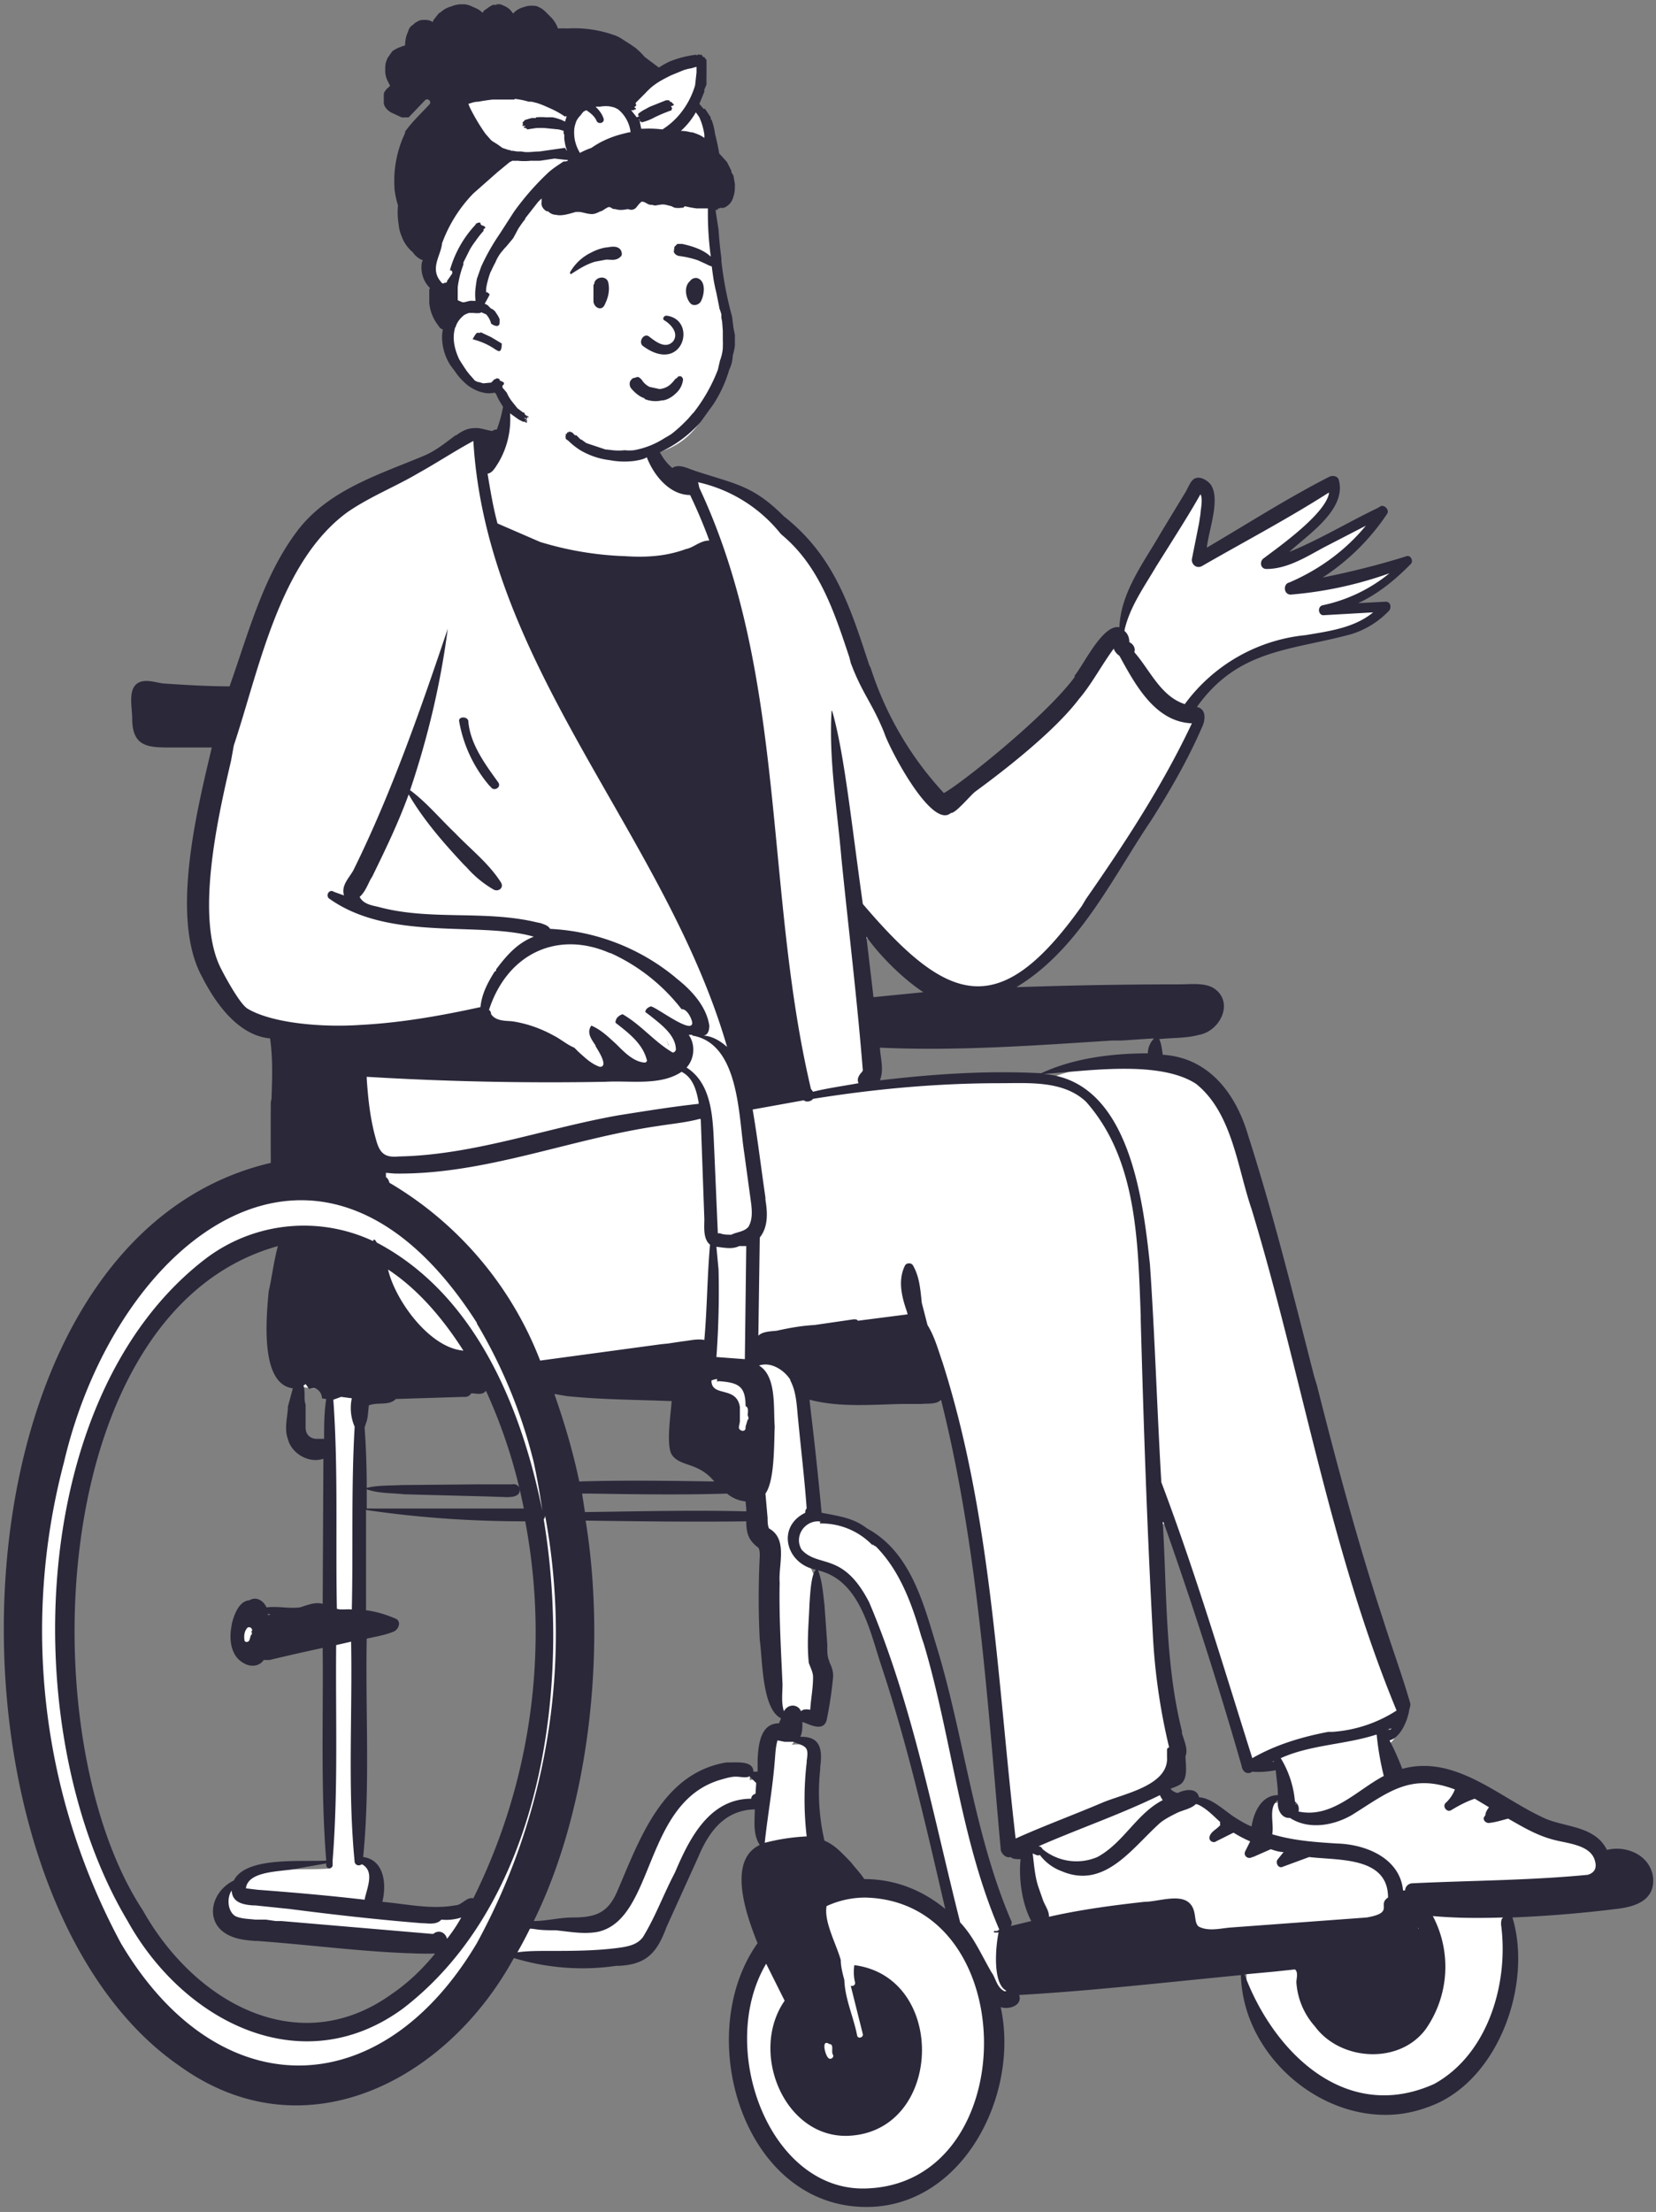 <svg width="233" height="311" fill="none" xmlns="http://www.w3.org/2000/svg"><rect width="100%" height="100%" fill="#808080" stroke="none"/><path fill-rule="evenodd" clip-rule="evenodd" d="M180.6 253.5c-2.8-.5-3.7 2.7-3.9 4.7-1-.5-2.2-1-3.2-1.7-1.6-1-3.4-2.8-5.3-2.8l-.1-.5c-.1-.8-1.9-.2-2.3 0-.8 0-1.6-.8-2.1-1.5 2-.8 3-.8 2.6-3.4V247c-2.4-10.8-3-21.6-3.2-32.6l1.2-.2c4 11 7.8 22.6 11.1 34.4.1.5.4.5.7.2l3-.1 1-.1c.2 1.6.5 3.2.5 4.8zm-1.7-6l1-.4v.2l-1 .4v-.1zm-33.6 23.6l-4 1.1.5-1.2c-3-7.8-5.2-16-6.9-24.1a154 154 0 00-4-15.9c-2-8.1-6.4-16.5-15.6-17.2l-.2-.3-.2-.2a593 593 0 00-1.6-16.9c5 1.4 9.2 1 14 .9 1.5-.2 3.5.2 4.7-.5l.8-.8c5.4 21.2 6.8 43 8.8 64.4 0 .5.4.7.8.5.4.4 1.4.3 2 .3-.5 3.2.1 7 1.7 9.7l-.8.2zm-12.6-1.8a16.5 16.5 0 00-11.4-4 15.4 15.4 0 00-5.8-5.6c-1-3.5-.9-7.5-.7-10.8.6-3.4-.6-3.8-3.4-3.6 1.2-1.4 1-1.8.8-3.7.8.1 3.3 1.7 3.6.6.4-2.2.7-4 .8-5.8.1-1.4-1-3-.8-4.5-.4-3.8 0-8-1.8-11.6 7.2 1 9 8.8 10.8 14.5 3.8 11.8 6.5 23.9 9.3 35.8l-1.4-1.3zm-22.1-27l-.3 1.1c-3.4-.6-2.8 4.3-3 7a3 3 0 00-1.8-.1c-.1-1 .5-1.3-1.6-1.4-9.5.2-13.1 10-16.4 17.6-1.5 3.7-3.6 4.2-6.9 4.2-2.1 0-4.3.6-6.5.5a99 99 0 007.7-57.6l-.7-3.8c6.8 0 14.8.2 21.4 0 .8.8 2 1.1 3 1.1l.2 2.7c-6.2-.2-13 0-19.2 0 6.2.1 13 .2 19.2 0 0 1.7.1 3.2 1.6 4 .6 4.2-.1 8.6.4 13.4.4 3.3 0 9.7 3 10.7l-.1.6zm-43.4 25.4l-.2.4c-.5-.1-.9 0-1.3.3-3.6 1.9-8.7.1-12.6 0 .7-2.4.7-6.3-2.6-6.3 1-10.6.3-21.2.5-31.8 6.2-1.1 6-1.8 0-2.9l-.1-17.9c0-2.8 0-5.7-.3-8.4.6-1.2.4-2.4.7-3.6 1.2-.6 3.3.1 4-1 3.3 0 6.7-.1 10-.3.3 0 .4-.2.5-.4.6-.2 1.5.2 2 0l.7-1a73.1 73.1 0 016 18.4H62c4 .3 8.1.5 12.4.6 3.4 16.5 1 39.7-7.3 54zm-5.4 7.9c-8 10-21.2 13.5-32 5.3C.7 259.1 2 185 40 174.7c-1 3.9-4.6 20 1.9 20.4l.3-.2c1.3.5 3.2-.2 3.7 1.7h.7c-.4 2.4-.3 4.8-.4 7.2-.6-.2-1.2-.4-1.8-.3-2.3-.1-2.2-2.5-2.1-4.2l-.2-2.6c0-.5 0-1-.2-1.4-.7 2.2-1.3 5-.9 7.3.6 2 3.3 3 5.2 2L46 227c-1.2-.7-2.4-.3-3.7.1-1.6.3-3.6-.1-5.2.3-.2-.9-1-1.9-1.8-1.2-1 0-1.6 1-2.1 3-.3 1.7-.1 3.9 1.4 4.7 1 .4 1.8.1 2.2-.9.3.1.7.4 1 .3l8.2-1.8c.1 10.4-.3 20.8.5 31.2-4 .4-11.5-.7-13.2 2.8a4.3 4.3 0 00-2.7 3.8c0 2.6 2.8 3.4 5 3.4 9 .7 18 2 27 2l-.9 1zM78.2 196c5.7.7 11.5.7 17.2 1-1.9 12.6.7 5.3 6.6 12.4H81a90 90 0 00-4-13.6l1.2.2zm44.3-64.3c2.6 3.5 5.9 6.6 9.6 8.7-3.2.2-6.5.5-9.7.9l-1-9.1 1.1-.5zM232 264.6c-.3-3-3.7-4.1-6.2-3.3-1.4-3.7-6.2-3.3-9.2-4.9-6.2-3-12.5-8.8-19.7-6.5l-2-4.9c.2.2.6.2.9-.1.3-.3.5-.6.5-1 1-1 1.4-2.7 1.6-3.9-1.1-3.8-2.5-7.5-3.7-11.3-4.8-14.5-8.1-28-11.7-41.9-4-10.3-5-37.4-19.5-37.4 0-.8 0-1.6-.3-2.2-.4.5-.6 1.4-.6 2-6.2 0-11.5 1.1-15.6 2.9a129 129 0 00-23.6 1.1c1.1-1.8.4-4 .3-6 13 .6 26.2-.6 39.1-1.3 2.1-.2 4.3 0 6.4-.6 2.1-.5 4.2-3.2 2-5.3-1.5-.9-3.4-.4-5-.5-8.4 0-17 .2-25 .5 9.9-5 14.9-15.5 20.8-24.5 3-4.9 5.3-9 7.1-13 .3-.6.4-1.3.2-1.7 0-.4-1.2-.4-1.5-.5 8.3-12.8 21-7.2 27.8-14.6l-3.9.2-.3-1.3a24 24 0 007.2-5.3c-4.1 1.3-8 2.2-11.8 2.9l-.5-1.2a31 31 0 008.8-8.7c-4.3 2-8.4 4.6-13 6.4l-.7-1c2.6-2.5 8.4-6.2 6.8-9.7-6.5 3.1-12.4 7.1-18.6 10.6 0-2.8 2-7.3.8-9.6-1.3-1.6-1.9-.3-2.5 1l-3.4 5.6c-2.4 4.4-6 8.7-5.8 13.9-2.2-1-3.9 2.7-5.3 4.7a78 78 0 01-20.1 18.5c-12-10.8-10.2-29-23-39.2-4-4.1-7-4.6-11.8-6.1-1.1-.3-2.4-1.3-3.5-.3-1.5-1.3-3-5.3-3.6-7-.4-1.7-1-5.8-2-6.6-.8-.8-15.5-1.4-16.8-1-1.3.4-.8 3.5-.8 3.5L70 61.5l-.3.2c-1 0-1.9-.5-2.8-.5-1 0-1.8.7-2.5 1.3-1.4 1-2.8 2-4.4 2.6-19 6-21.4 15-27 32.5-4.7.1-8.6-.5-12.7-.7-1.4.2-1 3-1 4.5 0 3.9 2.9 3.5 5.7 3.4 2 0 3.9.3 5.8 0-2 9.4-6.2 24-1.7 32.7 3.6 6.8 6.7 8.1 9.7 8.3.7 6.6 0 12.4.1 18.7-43.3 11.6-45.3 79-26 111.7 15.6 26.8 44.8 25.4 59.3-1.3 3.5 1.9 10.4 1.8 15 1.4 3.7-.3 4.9-1.8 6.2-5.2l4.3-9.7c1.4-3.5 4.2-7.4 9.3-7.3 0 2-.4 4.4 1 6-5.1 1.7-2 9.8-.5 13.6-7.1 9.6-4.7 26.5 5.2 33.5 16.3 10.9 32.1-9.8 27.4-25.6.7.4 2.2.9 2.8 0 .3-.1 0-1-.1-1.2 11-.7 21.7-2 32.6-3-.4 10 9.7 20 19.7 19.8 13.2.6 21-16.6 17-27.8 5-.1 10.2-.5 15.4-1.2 2.9-.3 4.7-1 4.6-3.6z" fill="#fff"/><path fill-rule="evenodd" clip-rule="evenodd" d="M70.8 56.5c-.3 0-.2-.6.2-.5.4 0 .5.5.6.8a12 12 0 01-1.5 8.3c-.4.6-.8 1.4-1.5 1.5.4 2.4.8 4.8 1.4 7l6 2.6a46 46 0 0012 2c3 .2 5.8 0 8.5-1 1.1-.2 2-1.2 3.3-1.2-.8-2.2-1.7-4.3-2.7-6.4-3 0-5.3-3-6.2-5.6-.4-1-.5-2.1-.7-3.2v-.4l-.2-1c0-.2.2-1.3.1-1.5v-.3c.3 0 .5.6.5.7 1.3 2.5 1.7 5.6 4 7.5 1-.7 2.4.2 3.5.5l.3.1c5.3 1.7 7.7 2 11.9 6.2 7.1 5.6 9.3 12.7 12 20.9l.2.4a47 47 0 0010.3 17.6c2-1 14.2-10.6 18.4-16.3V95c1.3-1.6 4-7.3 6.3-6.8.2-5 3.5-9.2 5.9-13.4l3.4-5.6c.3-.5.6-1.3 1-1.7.8-.8 2.1 0 2.6.7 1.3 2.1-.3 6.2-.6 8.8 5.8-3.4 11.4-7 17.3-10 .6-.2 1.2 0 1.3.6 1 4.1-4.4 7.6-7 10 4.2-1.7 8.3-4.2 12.5-6.2l.3-.2c.5-.3 1.3.4 1 1a31.6 31.6 0 01-9.1 9c4-.8 8-1.8 11.8-3 .6-.2 1 .7.6 1.1l-.2.2c-2.1 2.1-4.4 4-7.2 5.3a1302.1 1302.1 0 013.9-.2c.6 0 .8.7.5 1.2a12.3 12.3 0 01-5.5 3.4c-8.6 2.3-15.8 2.1-21.6 10.2 1.4.3 1.2 1.9.7 2.9-2 4.6-4.5 8.9-7.1 13-5.6 8.3-10.2 18.2-19 23.5a671.6 671.6 0 0121.8-.4h1.2c1.6 0 3.7-.3 5 .7 2.6 2 .6 5.9-2.3 6.4-1.8.5-3.8.4-5.6.6.3.6.4 1.5.5 2.2 6.5.4 10.3 5.5 12 11.3 3.6 11.2 6.4 22.6 9.3 33.9l.4 1.3c2.8 11.1 5.8 22.3 9.4 33.2 1.2 3.8 2.6 7.6 3.7 11.4.1.3 0 .6-.1.9-.2 1.5-1.2 4-2.8 4.4.7 1.3 1.3 2.7 1.8 4 7.3-2 13.4 3.8 19.5 6.7 3 1.6 7.5 1.1 9.3 4.7 2.8-.7 6.2.8 6.5 4 .2 3.1-2.5 4-5.2 4.3-4.8.6-9.7 1-14.6 1.2 2.8 9.2-1.8 22.6-11.2 26.4-12.3 5.2-26.7-5.4-27-18.3-10.4 1-20.8 2.2-31.2 2.8.5 1.5-1.5 2.1-2.6 1.7 2.7 12.4-5.4 28.2-19 28.1-17.3-.1-24.4-24.2-15.2-37.1l-.1-.2c-1.5-3.8-4.2-11.4.4-13.6-1-1.5-.7-3.4-.7-5-4.3.1-6.5 3.2-8 6.8l-4.4 9.7c-1.3 3.5-2.7 5.3-6.7 5.5h-.4a33 33 0 01-14.4-1.1c-9.5 17.4-29.6 27.7-47 15.2-35.5-24.4-34.2-116 12.8-127a790 790 0 010-8.5l.1-.5c.1-2.8.2-5.7-.2-8.5-5.7-.5-9.1-7.8-9.7-8.9-4.4-8.4-.4-23.9 1.5-32H24c-3.2 0-5.4-.1-5.4-4.1 0-1.7-.8-4.7 1.4-5.2 1-.2 2.1.2 3 .3 3.1.2 6.2.4 9.3.4 2.7-7.6 4.8-15.8 9.8-22.2 4.4-5.5 11.3-7.6 17.5-10.2 1.7-.7 3-1.8 4.5-2.9h.1c.8-.6 1.6-1 2.5-1 .9-.1 1.7.3 2.6.4.2-.2.4-.2.6-.2a18 18 0 001-4c0-.2 0-.2 0 0zm51 210.3a13 13 0 00-5.5 1.2c-.4 2.2 1.4 5.4 2 7.6 0 1 .3 2 .5 2.8.1 2.7 1.3 5.2 1.8 7.8.1.5.9.3.8-.2l-1.7-6.8c.3.1.7-.1.6-.5-.2-.8-.2-1.6-.1-2.4 13.2 1.7 12.5 23.6-1 24-8.9.2-13.8-11.8-8.8-19l-2.6-5.2c-7 11.8.4 32 14 31.6 22.2-.6 22.2-40.3 0-40.9zm79.8 2.6a15.3 15.3 0 01-1 15.9c-3.7 5-12 4.5-15.6-.4a10.3 10.3 0 01-2.6-6.2c0-.5.3-1.4-.2-1.8l-2.8.3-4.3.4c4.1 11 14.3 21 26.7 15.4 7.6-4.2 10.5-14.2 9.4-22.4 0-.4 0-.8.3-1-3.3.1-6.6.1-9.9-.2zM67.1 186C45.2 151.7 16.4 174 9 205.6a92.6 92.6 0 008 67.6c13.6 23 36.5 22.9 50.1 0a91 91 0 009.6-60.1.7.7 0 01-.2.5c4 24.1-.5 54-19.8 68.8-14.2 10.4-30.9 1.9-38.8-12.4-15.5-26-14.3-73.6 11-93a22.9 22.9 0 0123.6-2.5c.1-.5.4 0 .5.2 13.5 7.1 20.2 22.4 23.3 37.7a93.2 93.2 0 00-1.2-6.8 71.8 71.8 0 00-8-19.5zm49.6 101.4c-1.2-.8-.6 1.5-.2 1.9.3.4.9 0 .7-.4-.3-.4.2-1.5-.5-1.5zM39.1 175.2c-32.7 9.1-34.9 69.3-19 93.4 7.3 13 22 21.2 35.1 11.7 2.2-1.5 4.2-3.4 6-5.6-8.3 0-16.7-1.2-25-1.8h-.3c-1.2-.1-2.5-.2-3.7-.8-3.5-1.7-2.6-6.1.7-7.7 1.7-3.4 9.5-2.6 13-2.8-.8-10-.4-20-.5-29.9a329 329 0 00-7.5 1.7h-.8c-.6.9-1.8 1-2.7.5-2-1-2.2-3.5-1.8-5.4v-.1c.3-1.3 1-3.3 2.5-3.4 1-.6 2 .1 2.4 1 1.6-.2 3.1.2 4.7 0 1-.3 2.1-.8 3.2-.5l.1-20.4c-2 .7-4.5-.7-5-2.8-.5-1.3-.1-2.9 0-4.2v-.3l.7-2.6c-4.7-.6-3.7-10.2-3.4-13.6.5-2.2.7-4.2 1.3-6.4zm76 38.7c-2 0-3.4 2.2-2.3 4 2.4 2.6 5.8.2 9.5 7.4 6.1 14.4 9 30 12.8 45 1.9 2 3 4.6 4.4 7 .6.8.7 2 1.7 2.6.1.1.3.1.4 0-2-1-1.5-6.3-1.1-8.2-.2 0-.9.1-.6-.2h.4l.3-.2c-5.5-12.8-6.7-27-10.6-40.1l-.4-1.2c-1.3-4.5-3-9.2-6.4-12.6 0 0-.2 0-.3-.2h-.2a10 10 0 00-7.3-3s-.1-.1 0-.2h.2l-.4-.1zm-9.7 35.9c-.6.2-1.2 0-1.9 0-.6 0-1.3.2-2 .4-11 3.1-9.3 19.5-17.3 21.4-2 .4-4 0-6-.2-1.2 0-2.4 0-3.6-.3a68.3 68.3 0 01-1.8 3.4c1.4-.2 2.9-.2 4.4-.2 3.4 0 6.9 0 10.3-.5 1.2-.2 2.3-.5 3-1.5 1.7-2.8 2.8-5.8 4.3-8.7l.2-.4c2-4.7 4.8-10.3 10.7-10.3 0-.4.3-.6.6-.7l.1-1.5-1-1zm-72.8 16c-.7 1-.6 2.9.5 3.6.8.4 2 .4 2.8.5h1.5l1.4.2h.8l21.1 1.8h.3l.1-.1c.2 0 0 0 0 0 .8-.5 1.6 0 1.8.8.7-.9 1.4-1.9 2-3-.9.3-1.9.4-2.8.3-.7.8-1.9.5-2.8.5-6.2-.5-12.4-1.2-18.6-2a3816.6 3816.6 0 01-4.8-.5h-.3c-1.4-.1-3-.4-3-2.2zm135.7-12.2c-.6.7-1.9.9-2.7 1.3-1 .5-2 1-2.7 1.7-3.8 3.5-7.6 9-13.5 6.5a6.8 6.8 0 01-3.1-2.3c-.3.2-.7-.1-1-.2.2 1.6.3 3.2.8 4.7l.7 2c.3.7.8 1.4.8 2.2 4.4-1 8.9-1.6 13.4-2.1 1.7 0 4.5-1 6-.1 1.6 1 .8 3 1.7 3.6 1.4.7 3.1.2 4.6.1l19-1.4c4-.7 1.4-1.8 3-2.8 0-5.8-7-5.2-11.1-5.7l-3.8 1.4c-.6.2-1-.7-.6-1.1l.8-1c-.6 0-1.2-.2-1.8-.4l-2.5 1.1h-.1c-.6.4-1.3-.2-1-.8l.7-1.4a18 18 0 01-2.3-1.2h-.1l-2.4 1.2c-.4.3-1.1-.1-.9-.7.2-.7 1-1 1.5-1.6 0 0-.1-.3 0-.4-1.1-1-2-2-3.4-2.6zm31.3 17.5h-.1l.1.1zm-85.7-74.3l.2 1.8a516.1 516.1 0 011.5 14.1l1.1.2c2 .4 3.6.7 5.3 2 5.9 3.2 7.8 10 9.6 16 4 12.8 5.3 26.5 10.6 39 .2.3.2.6 0 .9l2.9-.7c-1.3-2.4-1.8-6-1.5-8.7h-.1c-.5 0-1 0-1.3-.3-.7.2-1.3-.5-1.4-1v-.1c-1.9-21.1-3.2-42.5-8.4-63.2-.6.7-1.9.5-2.7.6h-2.9c-4.3.1-8.7.5-12.9-.6zm-31.5 17c3 18.5.4 40.7-7.3 56.3 1.8 0 3.6-.5 5.5-.5 3.3 0 5-.7 6.3-3.8 3.1-7.2 6.3-16.5 15.3-18h.5c1.2 0 3.3-.2 3.3 1.3h.6v-1.7c.1-2.1.4-5.1 3-5.1l.3-.7c-2.7-1.3-2.6-8.2-3-11-.2-3.9-.2-7.8 0-11.8 0-.4 0-.9-.2-1.2-1.4-1-1.7-2.1-1.7-3.7-7.5.1-15 0-22.6-.1zm32.7 7c.6 1.5.7 3.2.9 4.8l.4 5.6v.4c0 .7 0 1.4.3 2v.1c.4.8.6 1.5.5 2.3-.2 2-.5 4-.9 5.9-.5 1.6-2.3.6-3.4.2v.1c0 .7 0 1.4-.3 2 3-.1 3.1 2 2.8 4.3v.3a30 30 0 00.6 10c1.5.6 2.6 1.9 3.7 3 .6.8 1.4 1.6 1.9 2.4 4.1 0 8 1.4 11.4 4.2l-.4-1.7c-2.5-10.8-5-21.6-8.5-32.2-1.7-5-3-12.3-9-13.7zm-63.6-8.5v14.1c1.5.2 2.8.6 4.2 1.2.8.4.4 1.5-.3 1.8-1.2.5-2.5.7-3.8 1-.2 10.2.5 20.5-.5 30.7 3 .4 3.3 3.9 2.7 6.3 3.4.3 6.8 1.1 10.2.5 1 0 1.6-1.2 2.6-1a84 84 0 007.3-53c-7.5 0-15-.5-22.4-1.6zm-2 18.5l-2.2.5c-.1 10.1.3 20.2-.5 30.3a69.2 69.2 0 010 .7c-.1.5-.8.5-.9 0a25 25 0 010-.3l-4 .7c-2 .5-7 .2-7.3 2.8l1.6.2c5.3.4 9.9.8 15.1 1.4.3-1.6 1.5-4-.4-5-.3.3-.9.2-1-.3-1-10.3-.3-20.6-.5-31zm155.2 20.8c-6.3-2.4-9.5.5-14.5 3.6-2.6 1.5-6.1 2.1-8.7.4-1.2.1-1.8-1.2-1.7-2.2v-.3c-1.4 1-.5 3.3-.8 4.8 3 .9 6 1.1 9.1 1.3 4 .1 8.8 2 9.3 6.5v.1h.3c0-.4.3-.9.9-1 8.2-.4 16.6-.4 24.8-1.2 1-.3 1.3-1 1-2-.6-2.2-3.8-2.4-5.7-2.9-2.4-.6-4.4-1.8-6.5-3-.8.2-1.7.5-2.6.6-.4.1-1-.3-.8-.8l.2-.3c0-.4.3-.8.5-1.1l-2-1.2c-1.2.4-2.3 1-3.3 1.6-.6.4-1.3-.5-.8-1a5 5 0 001.3-1.9zm-41.5.8c-5.5 2.7-11.4 4.7-17.1 7.2h.1c.2 0 .4.2.5.4a7.5 7.5 0 007.7 1.1c3.7-2 5.5-6.1 9.2-8a3.4 3.4 0 01-.4-.7zm-52.8-7.5l-1-.2c-.3 1-.3 2-.4 3-.3 3.8-1 7.6-1.4 11.4a29 29 0 015.9-.9 45.2 45.2 0 010-10.4v-.2c.3-2 0-2-1.9-2.7h-1.2zm42.4-90c-3.2-3-8-2.6-12.1-2.6-8.8 0-17.6.8-26.3 2.2-.3.4-1 .5-1.3.2l-7.2 1.3c.7 4.1 1.2 8.3 1.8 12.4v.3c.3 1.8.4 3.8-.8 5.3l-.2 13.8c.6-.6 1.7-.6 2.6-.7 1.8-.4 3.5-.7 5.3-.8l5.5-.8c.3 0 .5 0 .6.2l7-.9-.1-.4c-.7-2-1.3-4.3-.3-6.4.2-.5 1-.5 1.2 0 .9 1.6 1 3.4 1.2 5.2l.8 3.1c1 1.6 1.5 3.5 2.1 5.2 6.9 21.6 7.7 44.5 10.3 67 4-1.8 8.1-3.3 12.1-5 3-1.3 9.5-2.4 9.2-6.5v-1c0-.1.1-.3.3-.3a86.6 86.6 0 01-2.3-16c-.8-14.7-1.3-29.5-1.7-44.2v-.6c-.4-10.3-.5-21.9-7.7-30zm10.8 59.1c.6 9.9.3 19.8 2.7 29.4v.3c.3 1 .9 2.3.5 3.2 0 1.2.4 3-.6 3.9-.4.3-1 .5-1.5.7.2.3.6.5 1 .6 1-.5 2.7-.8 3 .6 1.8.1 3.6 1.9 5 2.8.8.5 1.6 1 2.4 1.3.3-2 1.4-4.4 3.7-4.4 0-1.2-.2-2.3-.3-3.5-1.1.2-2.2.3-3.3.2-.7.5-1.4 0-1.5-.8-3.3-11.5-7-23-11-34.3zm30 29.9c-4.3 1.4-9.2 1.4-13.4 3.3a14 14 0 012 6.1 1.3 1.3 0 01.5 1.4c4.7 1 8.2-3 12-5a40 40 0 01-1-5.8zm-11.3 9.6c0 .3.2.2 0 0zm-3-5.9l-.3.1h.2v-.1zm-11-95.2c-5.2-3.4-15.4-1.8-21.5-1.4 12 .9 14 17.4 15 26.8.7 10.2 1 20.4 1.6 30.6 4.8 12.7 8.7 25.8 12.8 38.8 3.3-1.9 7-3 10.7-3.7h.6a19 19 0 009-3c-9.4-22.7-13.3-47.1-20.4-70.5-2-5.8-2.7-13.5-7.8-17.6zm27.5 90.6l-.6.2a.9.9 0 01.4 0l.2-.2zm-84.6-49c-.8-1.3-2.7-2.6-4.4-2 2.5 1.5 2 6 2.2 8.5v.2c-.1 2.4 0 7.5-1.3 9.3l.3 3.4c0 .4 0 1.1.2 1.5 2.7 1.5 1.3 5.1 1.5 7.6-.1 4.8.2 9.6.4 14.3 0 1.3-.2 2.6.2 3.8.6-1.1 2-1 2.4 0 .3-.3.8-.3 1.3-.2.1-1.6.4-3 .4-4.6 0-.7-.4-1.4-.6-2-.3-2.8 0-5.6.1-8.4.1-1.2.2-4 .9-4.7-4.2-.8-5.6-6-1.5-8 0-.2 0-.4.2-.6-.3-4.2-.8-8.3-1.2-12.5-.2-1.8-.2-3.8-1.1-5.5zm-75.8 35.4c.3-.4-.4-.9-.7-.4-.3.4-.4 1-.3 1.6 0 .3.5.4.7 0l.2-.7c.2-.1.2-.4 0-.5zm2.3-2.5v.2l.4-.1a14.6 14.6 0 01-.4-.1zM48 196.4l-1.1.4c.7 9.8.3 19.6.5 29.4.7.2 1.4 0 2.1.1.2-8.6-.1-17.1.4-25.7a6.6 6.6 0 01-.4-4l-1.5-.2zm54.3 13.6c-6.4.2-12.8.1-19.2 0h-1.2l.4 2.6c7.6-.1 15.2-.3 22.7-.1v-.4l-.1-1c-1-.1-1.9-.5-2.6-1.1zm-34-14.4c-.4.6-1.4.3-2 .3a1 1 0 01-1 .5l-9.6.3c-1 1-2.6.4-3.8.9-.1.7-.1 1.5-.3 2.2l-.3.9c.2 2.8.3 5.7.3 8.5 1.6-.4 3.3-.3 4.9-.4l10.6-.1h5c.3-.1.9.1 1 .6.2 1.1-1 1.2-1.8 1.2l-2.9-.1-11.5-.3c-1.8-.2-3.6-.1-5.3-.7v2.7h22.1a74 74 0 00-5.3-16.5zm95.3 15.4zM78 196c1.4 4 2.6 8 3.5 12.3 6.3-.2 12.6-.1 19 0-2.3-2.8-4.8-2-6-3.8-.8-1.4-.1-5.8 0-7.5-4.9-.2-9.8-.2-14.7-.7L78 196zm-35-1.4a2.4 2.4 0 01-.3.2c.3 1 0 1.8.3 2.7v3.2c0 1 .6 1.5 1.4 1.6h1.2c0-1.8 0-3.7.3-5.6a3.8 3.8 0 01-.6-.1c0-.9-.9-1.8-1.8-1.3l-.5-.7zm57.8-.7a3 3 0 00-.7.2c0 2.4 3.5.7 4 3.7v2c0 .4-.3 1 0 1.2.3.3.8.2.8-.2a4.4 4.4 0 010-.2l.3-1c.2 0 .1-.4 0-.6 0-.4.2-1.1-.3-1.3 0-2.8-1-3.3-3.7-3.5-.2 0-.3 0-.3.2v-.5zm-2.3-36.6c-1.8.5-3.9.7-5.8 1-12.5 1.8-24.5 6.9-37.2 6.7l-1.2-.1v.6c.3.2.4.5.5.8a49.8 49.8 0 0121.2 25l17-2.3 1-.1 2-.3c1-.1 2.1-.4 3.1-.2.4-4.5.4-8.9.8-13.4-1-.8-.8-2.5-.8-3.6l-.5-14zm6.5 17.9h-1c-1 .5-2.2.2-3.2.1l.3 3.2c.1 4 0 8.2-.3 12.3l4 .3.2-16zm-50.4 3.3c1 4.3 5.8 11 10.6 11.4-3-4.7-6.3-8.4-10-11a30.2 30.2 0 00-.6-.4zm42.8-33h-.5c1 1.4.8 3.4-.3 4.6 3.8 2.4 3.7 7.7 3.9 11.7l.5 11.6h.3c.5.2 1 .2 1.6.2.8-.4 1.8-.4 2.4-1.1.6-1 .5-2.2.4-3.2l-1-7.3c-.8-5.2-.7-15.3-7.3-16.4zm-1.5 5.2c-3 2-7.2 1.2-10.7 1.4a429.2 429.2 0 01-33.6-.7v.3c.2 2.9.5 5.7 1.3 8.5.5 1.9 1.2 2.6 3.2 2.4 10.6-.2 20.7-4 31-5.8 3.8-.6 7.5-1.2 11.2-1.6v-.2c-.3-1.7-.8-3.5-2.4-4.3zm2.3-83l.2.9c12.4 26.4 9.1 56.6 15.7 84.5l.3.4c2-.5 4.2-.8 6.4-1.2-.3-.6.1-1.2.5-1.6l.1-.2c-.8-10-2-19.8-3-29.7-.6-7-1.8-14-1.4-20.8 0-.1 0-.1.1 0 1.7 6 2.6 15 4.3 27.1 12 14.1 19.2 16.6 30.8.3l.6-1c5.5-7.9 10.8-16 14.9-24.7-5.2-.2-8-5.5-10.2-9.5a2 2 0 01-.8-1c-1.7 2.3-3.1 5-4.9 7.1-4.4 5.8-14.5 12.9-14.7 13.1-.7.6-2.7 3-3.3 2.9-2.7 2.4-8.7-9.1-9.4-11.3-1.7-4.2-3.1-5.5-4.7-9.8l-.2-.8c-2.1-6.3-4.2-12.8-9.5-17.2l-.2-.2a20.6 20.6 0 00-11.6-7.2zm64.1 78.3l-4.5.3h-1.3c-11 .7-21.8 1.5-32.7 1 .1 1.6.6 3.1 0 4.6 7.6-.9 15.1-1.4 22.7-1 4.5-2.1 9.9-2.8 15-2.8 0-.7.3-1.5.8-2zm-76.5-12c-7.3-3.2-14.4 0-17 8 .2.1.3.4.3.6.7 1 2 .9 3 1 2 .3 4 1 5.8 2 1 .5 1.9 1.3 2.9 1.7l.6.6c.9.8 1.8 1.7 3 2.1 1.3 0-.3-2.4-.6-2.9v-.1c-.6-.9-1.3-1.8-.6-2.8 1.4.6 2.4 1.6 3.5 2.6l.2.2c1 1 2.3 2.3 3.8 2.4.2 0 .4-.2.3-.4-.6-2.3-2.6-3.8-4.4-5.2 0-.6.4-1 1-1.2 2.6 1.5 4.4 3.8 6.9 5.3.2.2.5 0 .6-.3 0-2-2-3.5-3.5-4.7a21.7 21.7 0 00-.8-.6c0-.4.4-.7.8-.8.9.2 5.8 4 5.8 2.3-.1-.7-.8-2-1.5-1.9a26.4 26.4 0 00-10-7.9zM66.6 62c-2.6 1.4-5 3-7.7 4.5-3.2 1.9-6.8 3.3-10 5.5-9.6 7-12.4 22-16 32.8l-.4 2.2c-2 8.5-5 22.2-1.4 29.2.5 1 2.6 4.9 3.7 5.6 3.3 2 10.2 2.7 16 2.3 5.7-.3 11.3-1.3 16.8-2.5.2-1.9 1-3.4 2-5l.2-.1v-.2c1.5-2 3-3.7 5.3-4.6-7.6-2.2-20.2.7-28.7-5.3-.7-.4-.1-1.5.6-1l1.4.5c-.4-1.4.6-2.3 1.3-3.5 5.4-10.9 9.6-23 13.3-34-1 7.7-2.8 15.3-5.3 22.7 2.3 1.7 4.2 4 6.3 6 2.2 2.3 4.8 4.3 6.5 7 .4.7-.3 1.3-1 1a15 15 0 01-3.8-3.1l-.5-.5c-2.8-3-5.6-6.2-7.7-9.8-1.5 4.1-3.2 7.6-5.1 11.5l-.3.5c-.4.8-.8 1.8-1.5 2.4.5 1 1.7 1.2 2.6 1.4 7.3 2 15 .4 22.4 2.2l.5.1c.5.2 1 .3 1.3.8a30 30 0 0117.6 6.8l.1.1c2.2 1.7 4.3 4 4.7 6.7 0 .5-.1 1.3-.8 1.4 1.3.1 2.4.8 3.3 1.6-8.6-29.7-33.8-53.3-35.7-85.2zm27.2 84.4l.3.6v-.1l-.2-.3v-.1zm28.1-14.7l1 8.5 7.1-.7h-.1c-1.2-.8-2.3-1.7-3.3-2.6a37.4 37.4 0 01-3.3-3.4 28 28 0 01-1.4-1.8zm-56-30.2c.3 3.2 2.4 6 4.2 8.5.5.7-.6 1.3-1 .7l-.3-.3a19 19 0 01-4.2-9c-.1-.7 1.2-.7 1.3 0zm121-32.2c-5.8 3.7-11.9 6.9-17.8 10.3-.8.4-1.5-.3-1.4-1l1-5 .2-1.3c0-.5.4-2.2 0-2.8-1.4 2.5-3 5-4.5 7.4l-1.7 2.7c-1.7 2.9-3.8 5.8-4.5 9.1.5.4.7 1 .7 1.6.5.2.9.8.7 1.4 2.2 2.5 3.7 6.2 7.1 7.3a24 24 0 0117-9.7l1.2-.2c3-.5 6-1.1 8.3-3l-7 .4c-.7 0-.9-1.2-.1-1.4a22 22 0 009.4-4.5 54.5 54.5 0 01-13.9 3c-1 0-1.1-1.5-.2-1.7 4.2-1.8 7.9-4.5 10.7-7.9l.1-.1-6 3.1c-2.4 1.3-5.1 3-8 3-.9 0-1-1.1-.4-1.5l.8-.6c2.7-2 8-6 8.4-8.6z" fill="#2B283A"/><path fill-rule="evenodd" clip-rule="evenodd" d="M70.6 11c7-.4 13.2-2.4 18.2 2 0 0 8-6 9.3-3.7.9 1.6-.4 3.6 0 5.5 2.1 3.7 2 10 2.1 11.5.3 3.7 2.3 17.6 2.3 21a41 41 0 01-2.3 8.5c-1.9 5.5-5.6 8.3-11.6 8.3s-15.8-5-19-9.5c-.2-.4-2 .7-3.9-1.3-2-2.1-3.1-6.3-3.1-8.7 0-3.1-2-5.3-1.8-9.3.5-8.9 2.3-24 9.8-24.3z" fill="#fff"/><path fill-rule="evenodd" clip-rule="evenodd" d="M69.8.6h.3a2 2 0 01.3 0c.5.2 1 .4 1.4.8l.4.5.1-.1a3 3 0 01.2-.2 3 3 0 011.2-.6 3 3 0 011-.2c.4 0 .8 0 1.1.2.5.2.8.5 1.1.8l.6.6a4.2 4.2 0 011 1.6 18.9 18.9 0 011.4 0 16.8 16.8 0 015.8.7l.9.3a5.8 5.8 0 011.1.6l.3.2a17.7 17.7 0 011.5 1A11.1 11.1 0 0190.7 8l2 1.5a14.2 14.2 0 011.4-.8 14.2 14.2 0 013.8-1h.8l.1.1.1.2c.2 0 .3.1.3.2l.2.2a83.5 83.5 0 010 2.5 257.2 257.2 0 010 1l-.3.7v.3l-.7 1.7.5.6.1.1h.2l.8 1.2v.3h.1a8.2 8.2 0 01.5 2 35.1 35.1 0 01.6 2.8l.2.2.9 1 .6 1.2v.2l.3.5.2 1.2c0 .6 0 1.2-.2 1.7-.1.5-.4 1-.8 1.3l-.3.2a1 1 0 01-.8.1v.1h-.3v.2h-.3v.2l.4 2.6a55.7 55.7 0 00.4 4v.4a50 50 0 001.5 7.8l.2 1.6.2 1v1.5a9.1 9.1 0 01-.3 1.4 5 5 0 01-.5 2 18.3 18.3 0 01-2.2 4.8l-1.8 2.5a17 17 0 01-7.6 5c-.5.3-1.1.4-1.7.5a11 11 0 01-3.5-.1 10.6 10.6 0 01-3.8-1.2 6.4 6.4 0 01-.8-.5 9 9 0 01-1.2-1 8.3 8.3 0 01-.4-.3v-.2c-.1 0 0-.2 0-.2V61h.2c-.1 0 0-.1 0-.2h.2v-.1h.2l.3.1.4.4h.2l.5.5.1.1h.1l.7.5 2.7.9h.1l.9.1a7.7 7.7 0 001.7 0 5.8 5.8 0 001.3 0 11.7 11.7 0 004.3-1.7 13.6 13.6 0 001-.6 20.2 20.2 0 001.5-1.3l.7-.7.1-.1.6-.7.2-.2a23.4 23.4 0 003.4-6l.3-1.3a6.5 6.5 0 00.4-1.7v-.2a10.7 10.7 0 000-1v-1.3l-.1-1.3-.1-.5v-.5a11.3 11.3 0 00-.3-.9v-.1l-.2-1-.2-1a26.7 26.7 0 01-.4-1.9 76.6 76.6 0 01-.4-3.1 7 7 0 010-.2 42.4 42.4 0 01-.3-3 40.8 40.8 0 01-.1-2.8V29.3H98a13.1 13.1 0 01-1.6-.3l-.2.1v.1H96a3.3 3.3 0 01-1.1 0 3 3 0 01-.4-.2l-.8-.2a2 2 0 00-.9 0c-.3 0-.6.2-1 0h-.1a.6.6 0 01-.1 0c-.4 0-.7-.3-1-.4a.5.5 0 00-.4 0l-.1.1-.2.2-.4.5a1 1 0 01-.7.3l-.5-.1c-.5.1-1.1.2-1.7 0-.2 0-.4 0-.6-.2a2.6 2.6 0 01-.3-.1c-.4.1-.7.4-1.1.6h-.1c-.4.2-.8.4-1.2.4-.6 0-1.1-.2-1.7-.3H81c-1 .3-2 .6-2.8.4-.4 0-.8-.2-1.1-.5a1 1 0 01-.2 0c-.5-.3-.8-.8-.7-1.3v-.5l-.5.5-1.8 2.3v.1a16.1 16.1 0 00-1 1.4 43.3 43.3 0 01-.7 1.3l-1 1.2-.2.2-.5.6a6 6 0 00-.8 1.4 13 13 0 00-.5 1l-.2.4a11 11 0 00-.4 1.3 7 7 0 00-.2 1 6.8 6.8 0 000 .5h.2l.3.3-.2.4-.5.9.4.2.5.5c.2 0 .3.2.5.3l.4.6a3.5 3.5 0 01.3.6v.4c0 1-1.1.3-1.2.2a3 3 0 00-.7-1.3l-.7-.3-.1.1a3.8 3.8 0 01-1 0H66a3.4 3.4 0 00-.7.3c-.6.5-1 1-1.2 1.7a4.9 4.9 0 00-.1.1v.1c-.4 1.5 0 3 .6 4.3a35.4 35.4 0 001.1 1.7l.4.5a19.2 19.2 0 01.7.8l.4.2h.1l.7.2 1-.1h.1l.5-.5h.2a1.8 1.8 0 000-.1h.2s.4.1.3.2v.1c.3.1.7.3.6.4 0 .1 0 .2-.2.3v.2a.7.7 0 010 .1l.6.7a5.7 5.7 0 00.7 1.2l.8 1 .8.6h.1s.2.1.1.2c.2.2.3.3.5.3l.1.2-.4-.1h.1s.2.2 0 .3a4 4 0 01-.3-.2v.1l.3.2.1.2H74l-.2-.2.1.1h.1l.2.3h-.3v-.1H73.6L73 59l-1.4-1a8.6 8.6 0 01-.8-.8 9.2 9.2 0 01-1-1.8 8.9 8.9 0 01-.2-.2 3.3 3.3 0 01-1.6 0 5 5 0 01-1.7-.7 3.9 3.9 0 01-.7-.5 9.7 9.7 0 01-1-1 11.3 11.3 0 01-.6-.8l-.6-.8a7.4 7.4 0 01-1.2-4.2 5.1 5.1 0 01.1-.8v-.1h-.1l-.3-.2-.5-.7a6 6 0 01-1-2.8 6.3 6.3 0 010-.2v-1.7l.1-.2a4 4 0 01-1.2-2.9c0-.3 0-.7.2-1a3 3 0 01-1.4-1.1 3.4 3.4 0 01-.1-.1 5.3 5.3 0 01-1.5-2.2 5.2 5.2 0 01-.4-1.6 10 10 0 01-.1-2.7 12.9 12.9 0 01-.5-2.4v-.1a2.8 2.8 0 010-.1 15.6 15.6 0 011.5-7.6v-.2c1-1.4 2.3-2.6 3.4-3.8.4-.4-.2-1-.6-.6l-2.3 2.4a3.1 3.1 0 01-.4 0 3 3 0 01-.6 0l-1.5-.7c-.5-.3-1-.8-1-1.4a1.3 1.3 0 010-.2v-1a1.7 1.7 0 01.1-.3c.2-.2.3-.5.6-.6v-.1a1.3 1.3 0 01.2-.1l-.4-.8a3.2 3.2 0 01-.3-1.3 4.3 4.3 0 010-.1c0-.5 0-1 .2-1.4a2.7 2.7 0 01.1-.3l.7-1a2.8 2.8 0 01.5-.3 2.2 2.2 0 01.4-.2l.8-.3h.1c0-.6.1-1.3.4-1.9.1-.4.3-.8.7-1a1.9 1.9 0 01.7-.5c.3-.2.6-.2.9-.2a2 2 0 011.2.3 3.3 3.3 0 01.1-.3l.8-1h.1a4.5 4.5 0 01.5-.4 3.8 3.8 0 011.1-.5A3.7 3.7 0 0165 .6h.2c.5 0 1 .2 1.4.4.5.2.9.4 1.3.8a2 2 0 01.3-.4 1.9 1.9 0 01.2-.1 2.7 2.7 0 01.4-.3l.5-.3a2.3 2.3 0 01.6 0zm-2.2 46.1l1.5.7 1.5.9c0 .6-.1 1.3-.6 1a9.6 9.6 0 00-.2-.1c-1-.7-2.1-1.2-3.3-1.5 0 0 .5-1 .7-.9h.4zM78 22.3l-2 .3a44.7 44.7 0 01-1.3 0 9 9 0 01-1.9 0 6.3 6.3 0 01-.7 0 7.4 7.4 0 01-.4.2L70 24.2l-3.4 3a19.8 19.8 0 00-4.4 7c-.1 1-.6 1.9-.8 2.9-.2 1 0 1.8.7 2.6.1.2.4.2.5 0 0 .1.3.1.3-.2l.7-1c.1-.3 0-.5-.3-.5a15.4 15.4 0 013.6-6.4l.1-.2h.1l.2-.1h.3v.2l.2.2c.2 0 .5.2.5.3a11.2 11.2 0 00-.3.3s.1.1 0 .2a13.7 13.7 0 00-1.1 1.4 10.8 10.8 0 00-.8 1.2l-.9 1.8a15.3 15.3 0 000 .3 14 14 0 00-.8 3.2v1.8a5.5 5.5 0 00.7.3h.1a.9.9 0 01.1 0l.8-.2a3.3 3.3 0 01.5 0h.3v-.1a7.4 7.4 0 010-1.6 23.2 23.2 0 01.2-1.4l.6-1.7a30 30 0 012.6-4.6l2-3.1a37.3 37.3 0 014.6-5.3c.7-.7 1.5-1.2 2.4-1.8h.3l.3-.1v-.1a40.2 40.2 0 01-1.8-.2zm8-7.3c-.5-.1-1-.1-1.6 0a9.6 9.6 0 00-.6 0c.5.5.9 1 1.1 1.6.3.7-.8 1-1 .3-.3-.6-.8-1-1.4-1.4a3.7 3.7 0 00-.4.2 4 4 0 00-.4.5c-.3.3-.6.7-.7 1.1a4.7 4.7 0 00-.2.8 8.8 8.8 0 000 .1c-.1 1.2.2 2.3.8 3.3a10.5 10.5 0 011.6-.7 14.7 14.7 0 011.3-.8 14.2 14.2 0 013.2-1.2l.8-.2h.2v-.2a4.9 4.9 0 00-1.7-3 3.7 3.7 0 00-.6-.3L86 15zm-13.6-1h-3.1a26.9 26.9 0 00-2 .3c-.6 0-1 .2-1.4.3l.2.5a27.5 27.5 0 002.2 3.7l.7.8.2.2.8.5.7.5.9.3h.2l.1.1h.3a3.5 3.5 0 00.7.1h.5c.8.2 1.6 0 2.5 0l3.5-.5h.1l.2.3.1.1a4.9 4.9 0 01-.3-1l-.1-.6a5.3 5.3 0 010-.6 4 4 0 01-.1-.3v-.3a7 7 0 00-.7-.2l-2-.2a15.8 15.8 0 00-1.1 0 27.5 27.5 0 00-1.3.2L74 18h-.2s-.2-.2 0-.2a5 5 0 01.1 0v-.1h-.3c-.2 0-.1-.1 0-.2 0 0-.1-.2 0-.2h.1-.2l.1-.2h.1l.1-.2a11.4 11.4 0 011-.3 7.6 7.6 0 01.6 0v-.1a7.6 7.6 0 011.5 0 8.5 8.5 0 01.9 0 7.4 7.4 0 011.3.4l.4.2a4.5 4.5 0 01.2-.6v-.2l-.2.1a13.1 13.1 0 00-2.4-1.3 12.5 12.5 0 00-1.5-.6 18.4 18.4 0 00-.8-.2 10.4 10.4 0 00-.4 0 11 11 0 00-2-.4zm25.5 1.8a10.4 10.4 0 01-2.1 2.6 5.5 5.5 0 011.4.2h.2c.6.2 1.2.4 1.7.8a.8.8 0 000-.1 4.3 4.3 0 000-.4 9.2 9.2 0 00-.7-2.4 7.3 7.3 0 00-.5-.7zm.1-6.4a6.5 6.5 0 00-.7.2 5.6 5.6 0 00-1.2.3l-1.7.7c-1 .5-2 1-2.9 1.8a6.3 6.3 0 00-.1.1 8.8 8.8 0 00-.6.6l-.6.6-.7.7a1.4 1.4 0 00-.1.2h.1v.3a1 1 0 01-.1 0v.1a.7.7 0 01-.2 0l.3.3-.1.1a.9.9 0 01-.2 0v.1h-.4l.8 1 .4-.2h-.2V16a5.2 5.2 0 011.1-.7 4.7 4.7 0 01.8-.4l2-.8h.3c.1 0 .3 0 .2.2a1.5 1.5 0 01.1 0c.2 0 .3.2.4.3.1 0 .2.2 0 .2l-.1.1a5.3 5.3 0 00-.2 0l.1.2.1.2h-.1v.2a21.8 21.8 0 00-2.4 1 7.2 7.2 0 01-1.8.7L90 17l.2 1a1.3 1.3 0 010 .1h.4a15.2 15.2 0 012.6.1 10.3 10.3 0 002.8-2.6 11.1 11.1 0 001.1-1.8 11.6 11.6 0 00.7-1.8l.2-1.8a5.3 5.3 0 000-.3v-.7zm-8 7.4a1.7 1.7 0 01-.1 0v.1h.1zm8-9c.2-.1.3-.2.4-.1a12.4 12.4 0 00-.4 0z" fill="#2B283A"/><path fill-rule="evenodd" clip-rule="evenodd" d="M90.7 56c-.7-.2-1.4-.8-1.9-1.4a1 1 0 01-.2-.7c0-.3.2-.5.4-.7l.7-.2c.2 0 .4.2.6.4.3.5.7.8 1.1 1l1.4.3c1-.1 1.6-.6 2.2-1.4l.3-.2a.4.4 0 01.2-.2h.3a.5.5 0 01.2.2.4.4 0 01.1.3 3 3 0 01-1 1.9c-.5.5-1.3 1-2 1a4 4 0 01-2.4-.2zm2.7-11c.9.5 2.2 1.8 1.3 3-1.1 1.2-2.6-.1-3.4-.7-.7-.5-1.5.7-.9 1.3 5.6 4.2 7.8-3.5 3.5-4.2-.5-.1-.7.4-.5.6zm-9.8-5c0-1.1 1.8-1.4 2-.2.2 1 0 2-.5 3-.4 1-1.5.5-1.6-.4V40zm13.5-.5a1 1 0 011-.4c1.3.4 1 2.4.5 3.3-.3.5-1.1.7-1.5.2-.6-.7-.9-2.2-.1-3zm-12-4.7h.2c.7-.1 1.5-.3 2 .3.2.3.3.8 0 1-.6.6-1.3.4-2 .4l-1.6.3c-1.3.4-2.2 1-3.3 1.7-.1.1-.2 0-.2-.2a6.8 6.8 0 013-2.8 7 7 0 012-.7zm10.8-.5h.1c1.8.4 4 1.1 4.9 3v.3h-.2a5 5 0 01-1-.3l-.4-.2-1.1-.5a13 13 0 00-2.6-.6 1 1 0 01-.5-.2.8.8 0 01-.3-.4l.1-.7.4-.4h.6z" fill="#2B283A"/></svg>